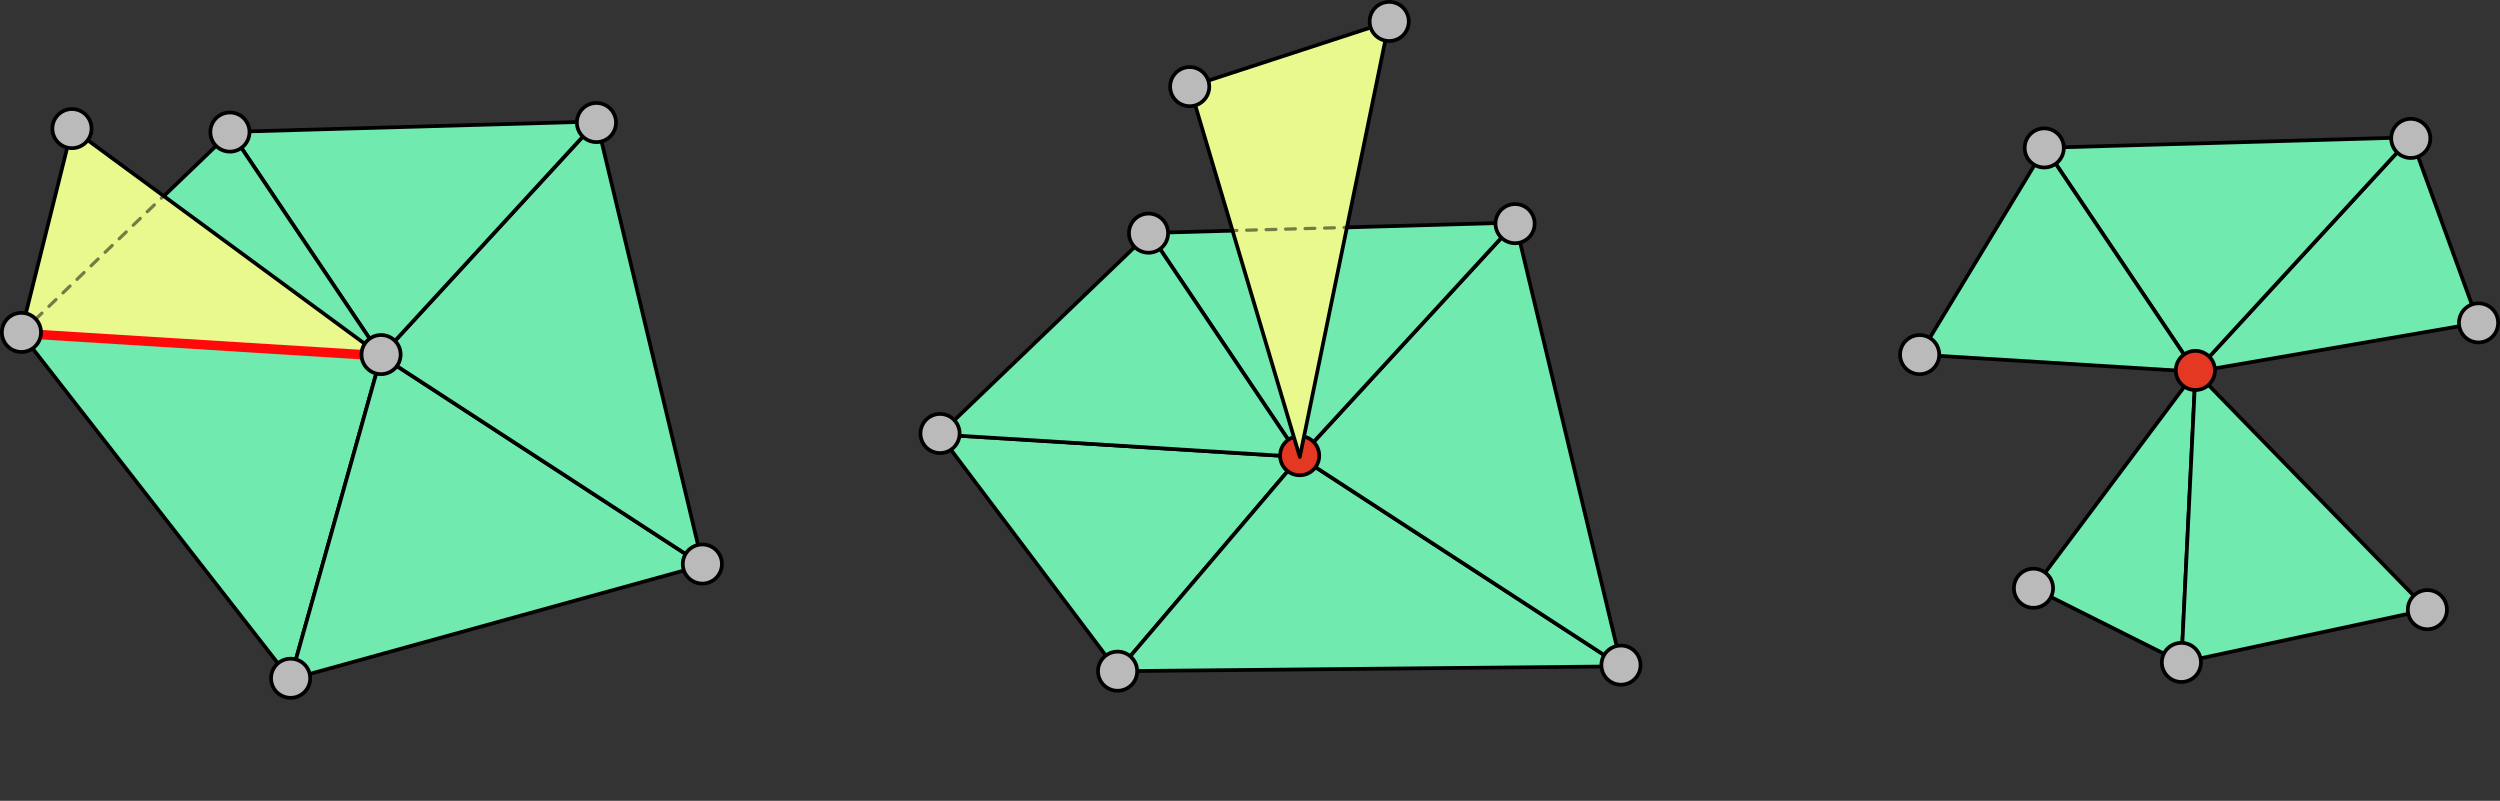 <?xml version="1.0" encoding="UTF-8" standalone="no"?>
<!-- Created with Inkscape (http://www.inkscape.org/) -->

<svg
   xmlns:dc="http://purl.org/dc/elements/1.1/"
   xmlns:cc="http://creativecommons.org/ns#"
   xmlns:rdf="http://www.w3.org/1999/02/22-rdf-syntax-ns#"
   xmlns:svg="http://www.w3.org/2000/svg"
   xmlns="http://www.w3.org/2000/svg"
   xmlns:sodipodi="http://sodipodi.sourceforge.net/DTD/sodipodi-0.dtd"
   xmlns:inkscape="http://www.inkscape.org/namespaces/inkscape"
   width="280.745mm"
   height="89.928mm"
   viewBox="0 0 280.745 89.928"
   version="1.1"
   id="svg834"
   inkscape:version="0.92.3 (2405546, 2018-03-11)"
   sodipodi:docname="non-manifolds.svg">
  <rect x="0" y="0" width="280.745" height="89.928" fill="#333333" stroke="none"/>
  <defs
     id="defs828" />
  <sodipodi:namedview
     id="base"
     pagecolor="#ffffff"
     bordercolor="#666666"
     borderopacity="1.0"
     inkscape:pageopacity="0.0"
     inkscape:pageshadow="2"
     inkscape:zoom="1.979899"
     inkscape:cx="408.99648"
     inkscape:cy="49.472281"
     inkscape:document-units="mm"
     inkscape:current-layer="layer1-6"
     showgrid="false"
     fit-margin-top="0"
     fit-margin-left="0"
     fit-margin-right="0"
     fit-margin-bottom="0"
     inkscape:window-width="2560"
     inkscape:window-height="1321"
     inkscape:window-x="0"
     inkscape:window-y="1174"
     inkscape:window-maximized="1" />
  <g
     inkscape:label="Layer 1"
     inkscape:groupmode="layer"
     id="layer1"
     transform="translate(-0.562,-0.809)">
    <g
       transform="translate(42.725,-81.166)"
       id="layer1-6"
       inkscape:label="Layer 1"
       style="display:inline">
      <path
         sodipodi:nodetypes="cccc"
         inkscape:connector-curvature="0"
         id="path859"
         d="m 103.802,133.289 -40.466,-2.52 20.006,26.579 z"
         inkscape:transform-center-y="-1.5566166"
         inkscape:transform-center-x="0.0067106016"
         style="fill:#70eaaf;fill-opacity:1;stroke:#000000;stroke-width:0.419;stroke-miterlimit:4;stroke-dasharray:none;stroke-opacity:1" />
      <path
         style="fill:#70eaaf;fill-opacity:1;stroke:#000000;stroke-width:0.419;stroke-miterlimit:4;stroke-dasharray:none;stroke-opacity:1"
         inkscape:transform-center-x="0.0067106016"
         inkscape:transform-center-y="-1.5566166"
         d="m 103.802,133.289 36.127,23.515 -56.588,0.544 z"
         id="path857"
         inkscape:connector-curvature="0"
         sodipodi:nodetypes="cccc" />
      <path
         sodipodi:nodetypes="cccc"
         inkscape:connector-curvature="0"
         id="path855"
         d="m 103.802,133.289 36.127,23.515 -11.92,-49.836 z"
         inkscape:transform-center-y="-1.5566166"
         inkscape:transform-center-x="0.0067106016"
         style="fill:#70eaaf;fill-opacity:1;stroke:#000000;stroke-width:0.419;stroke-miterlimit:4;stroke-dasharray:none;stroke-opacity:1" />
      <path
         style="fill:#70eaaf;fill-opacity:1;stroke:#000000;stroke-width:0.419;stroke-miterlimit:4;stroke-dasharray:none;stroke-opacity:1"
         inkscape:transform-center-x="0.0067106016"
         inkscape:transform-center-y="-1.5566166"
         d="M 103.802,133.289 86.896,108.141 128.009,106.968 Z"
         id="path834"
         inkscape:connector-curvature="0"
         sodipodi:nodetypes="cccc" />
      <path
         sodipodi:nodetypes="cccc"
         inkscape:connector-curvature="0"
         id="path831"
         d="M 103.802,133.289 63.335,130.769 86.896,108.141 Z"
         inkscape:transform-center-y="-1.5566166"
         inkscape:transform-center-x="0.0067106016"
         style="fill:#70eaaf;fill-opacity:1;stroke:#000000;stroke-width:0.419;stroke-miterlimit:4;stroke-dasharray:none;stroke-opacity:1" />
      <circle
         r="2.198"
         cy="133.147"
         cx="103.787"
         id="path815"
         style="fill:#e43823;fill-opacity:1;stroke:#000000;stroke-width:0.419;stroke-miterlimit:4;stroke-dasharray:none;stroke-opacity:1" />
      <circle
         style="fill:#bababa;fill-opacity:1;stroke:#000000;stroke-width:0.419;stroke-miterlimit:4;stroke-dasharray:none;stroke-opacity:1"
         id="circle817"
         cx="127.975"
         cy="107.089"
         r="2.198" />
      <circle
         r="2.198"
         cy="108.158"
         cx="86.815"
         id="circle819"
         style="fill:#bababa;fill-opacity:1;stroke:#000000;stroke-width:0.419;stroke-miterlimit:4;stroke-dasharray:none;stroke-opacity:1" />
      <circle
         style="fill:#bababa;fill-opacity:1;stroke:#000000;stroke-width:0.419;stroke-miterlimit:4;stroke-dasharray:none;stroke-opacity:1"
         id="circle823"
         cx="63.402"
         cy="130.656"
         r="2.198" />
      <circle
         r="2.198"
         cy="157.348"
         cx="83.341"
         id="circle825"
         style="fill:#bababa;fill-opacity:1;stroke:#000000;stroke-width:0.419;stroke-miterlimit:4;stroke-dasharray:none;stroke-opacity:1" />
      <circle
         style="fill:#bababa;fill-opacity:1;stroke:#000000;stroke-width:0.419;stroke-miterlimit:4;stroke-dasharray:none;stroke-opacity:1"
         id="circle827"
         cx="139.868"
         cy="156.667"
         r="2.198" />
      <path
         sodipodi:nodetypes="cccc"
         inkscape:connector-curvature="0"
         id="path865"
         d="M 103.802,133.289 91.439,91.704 113.843,84.384 Z"
         inkscape:transform-center-y="-1.5566166"
         inkscape:transform-center-x="0.0067106016"
         style="fill:#e9f98d;fill-opacity:1;stroke:#000000;stroke-width:0.419;stroke-linecap:butt;stroke-linejoin:round;stroke-miterlimit:4;stroke-dasharray:none;stroke-opacity:1" />
      <circle
         r="2.198"
         cy="84.384"
         cx="113.843"
         id="circle867"
         style="fill:#bababa;fill-opacity:1;stroke:#000000;stroke-width:0.419;stroke-miterlimit:4;stroke-dasharray:none;stroke-opacity:1" />
      <circle
         r="2.198"
         cy="91.704"
         cx="91.439"
         id="circle869"
         style="fill:#bababa;fill-opacity:1;stroke:#000000;stroke-width:0.419;stroke-miterlimit:4;stroke-dasharray:none;stroke-opacity:1" />
    </g>
    <g
       transform="translate(143.312,-90.738)"
       id="layer1-5"
       inkscape:label="Layer 1"
       style="display:inline">
      <path
         sodipodi:nodetypes="cccc"
         inkscape:connector-curvature="0"
         id="path828"
         d="m 103.802,133.289 -18.195,24.317 16.611,8.328 z"
         inkscape:transform-center-y="-1.5566166"
         inkscape:transform-center-x="0.0067106016"
         style="fill:#70eaaf;fill-opacity:1;stroke:#000000;stroke-width:0.419;stroke-miterlimit:4;stroke-dasharray:none;stroke-opacity:1" />
      <path
         style="fill:#70eaaf;fill-opacity:1;stroke:#000000;stroke-width:0.419;stroke-miterlimit:4;stroke-dasharray:none;stroke-opacity:1"
         inkscape:transform-center-x="0.0067106016"
         inkscape:transform-center-y="-1.5566166"
         d="m 103.802,133.289 26.038,26.723 -27.622,5.923 z"
         id="path857-3"
         inkscape:connector-curvature="0"
         sodipodi:nodetypes="cccc" />
      <path
         sodipodi:nodetypes="cccc"
         inkscape:connector-curvature="0"
         id="path855-5"
         d="m 103.802,133.289 31.784,-5.483 -7.577,-20.838 z"
         inkscape:transform-center-y="-1.5566166"
         inkscape:transform-center-x="0.0067106016"
         style="fill:#70eaaf;fill-opacity:1;stroke:#000000;stroke-width:0.419;stroke-miterlimit:4;stroke-dasharray:none;stroke-opacity:1" />
      <path
         style="fill:#70eaaf;fill-opacity:1;stroke:#000000;stroke-width:0.419;stroke-miterlimit:4;stroke-dasharray:none;stroke-opacity:1"
         inkscape:transform-center-x="0.0067106016"
         inkscape:transform-center-y="-1.5566166"
         d="M 103.802,133.289 86.896,108.141 128.009,106.968 Z"
         id="path834-6"
         inkscape:connector-curvature="0"
         sodipodi:nodetypes="cccc" />
      <path
         sodipodi:nodetypes="cccc"
         inkscape:connector-curvature="0"
         id="path831-2"
         d="M 103.802,133.289 72.823,131.371 86.896,108.141 Z"
         inkscape:transform-center-y="-1.5566166"
         inkscape:transform-center-x="0.0067106016"
         style="fill:#70eaaf;fill-opacity:1;stroke:#000000;stroke-width:0.419;stroke-miterlimit:4;stroke-dasharray:none;stroke-opacity:1" />
      <circle
         r="2.198"
         cy="133.147"
         cx="103.787"
         id="path815-9"
         style="fill:#e43823;fill-opacity:1;stroke:#000000;stroke-width:0.419;stroke-miterlimit:4;stroke-dasharray:none;stroke-opacity:1" />
      <circle
         style="fill:#bababa;fill-opacity:1;stroke:#000000;stroke-width:0.419;stroke-miterlimit:4;stroke-dasharray:none;stroke-opacity:1"
         id="circle817-1"
         cx="127.975"
         cy="107.089"
         r="2.198" />
      <circle
         r="2.198"
         cy="108.158"
         cx="86.815"
         id="circle819-2"
         style="fill:#bababa;fill-opacity:1;stroke:#000000;stroke-width:0.419;stroke-miterlimit:4;stroke-dasharray:none;stroke-opacity:1" />
      <circle
         style="fill:#bababa;fill-opacity:1;stroke:#000000;stroke-width:0.419;stroke-miterlimit:4;stroke-dasharray:none;stroke-opacity:1"
         id="circle823-7"
         cx="72.823"
         cy="131.371"
         r="2.198" />
      <circle
         r="2.198"
         cy="165.934"
         cx="102.217"
         id="circle825-0"
         style="fill:#bababa;fill-opacity:1;stroke:#000000;stroke-width:0.419;stroke-miterlimit:4;stroke-dasharray:none;stroke-opacity:1" />
      <circle
         style="fill:#bababa;fill-opacity:1;stroke:#000000;stroke-width:0.419;stroke-miterlimit:4;stroke-dasharray:none;stroke-opacity:1"
         id="circle827-9"
         cx="129.84"
         cy="160.012"
         r="2.198" />
      <circle
         r="2.198"
         cy="127.806"
         cx="135.586"
         id="circle826"
         style="fill:#bababa;fill-opacity:1;stroke:#000000;stroke-width:0.419;stroke-miterlimit:4;stroke-dasharray:none;stroke-opacity:1" />
      <circle
         style="fill:#bababa;fill-opacity:1;stroke:#000000;stroke-width:0.419;stroke-miterlimit:4;stroke-dasharray:none;stroke-opacity:1"
         id="circle830"
         cx="85.607"
         cy="157.606"
         r="2.198" />
    </g>
    <g
       transform="translate(-60.433,-92.519)"
       id="layer1-60"
       inkscape:label="Layer 1"
       style="display:inline">
      <path
         sodipodi:nodetypes="cccc"
         inkscape:connector-curvature="0"
         id="path859-6"
         d="m 103.802,133.289 -40.466,-2.52 30.262,38.84 z"
         inkscape:transform-center-y="-1.5566166"
         inkscape:transform-center-x="0.0067106016"
         style="fill:#70eaaf;fill-opacity:1;stroke:#000000;stroke-width:0.419;stroke-miterlimit:4;stroke-dasharray:none;stroke-opacity:1" />
      <path
         style="fill:#70eaaf;fill-opacity:1;stroke:#000000;stroke-width:0.419;stroke-miterlimit:4;stroke-dasharray:none;stroke-opacity:1"
         inkscape:transform-center-x="0.0067106016"
         inkscape:transform-center-y="-1.5566166"
         d="m 103.802,133.289 36.127,23.515 -46.331,12.805 z"
         id="path857-2"
         inkscape:connector-curvature="0"
         sodipodi:nodetypes="cccc" />
      <path
         sodipodi:nodetypes="cccc"
         inkscape:connector-curvature="0"
         id="path855-6"
         d="m 103.802,133.289 36.127,23.515 -11.92,-49.836 z"
         inkscape:transform-center-y="-1.5566166"
         inkscape:transform-center-x="0.0067106016"
         style="fill:#70eaaf;fill-opacity:1;stroke:#000000;stroke-width:0.419;stroke-miterlimit:4;stroke-dasharray:none;stroke-opacity:1" />
      <path
         style="fill:#70eaaf;fill-opacity:1;stroke:#000000;stroke-width:0.419;stroke-miterlimit:4;stroke-dasharray:none;stroke-opacity:1"
         inkscape:transform-center-x="0.0067106016"
         inkscape:transform-center-y="-1.5566166"
         d="M 103.802,133.289 86.896,108.141 128.009,106.968 Z"
         id="path834-1"
         inkscape:connector-curvature="0"
         sodipodi:nodetypes="cccc" />
      <path
         sodipodi:nodetypes="cccc"
         inkscape:connector-curvature="0"
         id="path831-8"
         d="M 103.802,133.289 63.335,130.769 86.896,108.141 Z"
         inkscape:transform-center-y="-1.5566166"
         inkscape:transform-center-x="0.0067106016"
         style="fill:#70eaaf;fill-opacity:1;stroke:#000000;stroke-width:0.419;stroke-miterlimit:4;stroke-dasharray:none;stroke-opacity:1" />
      <circle
         style="fill:#bababa;fill-opacity:1;stroke:#000000;stroke-width:0.419;stroke-miterlimit:4;stroke-dasharray:none;stroke-opacity:1"
         id="circle817-9"
         cx="127.975"
         cy="107.089"
         r="2.198" />
      <circle
         r="2.198"
         cy="108.158"
         cx="86.815"
         id="circle819-20"
         style="display:inline;fill:#bababa;fill-opacity:1;stroke:#000000;stroke-width:0.419;stroke-miterlimit:4;stroke-dasharray:none;stroke-opacity:1" />
      <circle
         r="2.198"
         cy="169.496"
         cx="93.631"
         id="circle825-3"
         style="fill:#bababa;fill-opacity:1;stroke:#000000;stroke-width:0.419;stroke-miterlimit:4;stroke-dasharray:none;stroke-opacity:1" />
      <circle
         style="fill:#bababa;fill-opacity:1;stroke:#000000;stroke-width:0.419;stroke-miterlimit:4;stroke-dasharray:none;stroke-opacity:1"
         id="circle827-7"
         cx="139.868"
         cy="156.667"
         r="2.198" />
      <path
         sodipodi:nodetypes="cccc"
         inkscape:connector-curvature="0"
         id="path865-5"
         d="m 103.802,133.289 -40.466,-2.52 5.74,-22.999 z"
         inkscape:transform-center-y="-1.5566166"
         inkscape:transform-center-x="0.0067106016"
         style="fill:#e9f98d;fill-opacity:1;stroke:#000000;stroke-width:0.419;stroke-linecap:butt;stroke-linejoin:round;stroke-miterlimit:4;stroke-dasharray:none;stroke-opacity:1" />
      <circle
         r="2.198"
         cy="107.77"
         cx="69.076"
         id="circle867-9"
         style="fill:#bababa;fill-opacity:1;stroke:#000000;stroke-width:0.419;stroke-miterlimit:4;stroke-dasharray:none;stroke-opacity:1" />
      <path
         sodipodi:nodetypes="cc"
         inkscape:connector-curvature="0"
         id="path826"
         d="m 63.335,130.769 40.466,2.52"
         style="fill:none;stroke:#ff0a0a;stroke-width:1.065;stroke-linecap:round;stroke-linejoin:miter;stroke-miterlimit:4;stroke-dasharray:none;stroke-opacity:1" />
      <path
         sodipodi:nodetypes="cc"
         inkscape:connector-curvature="0"
         id="path828-2"
         d="M 63.335,130.769 79.345,115.357"
         style="fill:none;stroke:#000000;stroke-width:0.365;stroke-linecap:round;stroke-linejoin:miter;stroke-miterlimit:4;stroke-dasharray:1.095, 1.095;stroke-dashoffset:0;stroke-opacity:0.502" />
      <circle
         r="2.198"
         cy="133.147"
         cx="103.787"
         id="path815-7"
         style="fill:#bababa;fill-opacity:1;stroke:#000000;stroke-width:0.419;stroke-miterlimit:4;stroke-dasharray:none;stroke-opacity:1" />
      <circle
         style="display:inline;fill:#bababa;fill-opacity:1;stroke:#000000;stroke-width:0.419;stroke-miterlimit:4;stroke-dasharray:none;stroke-opacity:1"
         id="circle823-2"
         cx="63.402"
         cy="130.656"
         r="2.198" />
      <path
         sodipodi:nodetypes="cc"
         inkscape:connector-curvature="0"
         id="path828-2-3"
         d="m 198.8,119.239 13.459,-0.37"
         style="fill:none;stroke:#000000;stroke-width:0.365;stroke-linecap:round;stroke-linejoin:miter;stroke-miterlimit:4;stroke-dasharray:1.095, 1.095;stroke-dashoffset:0;stroke-opacity:0.502" />
    </g>
  </g>
</svg>
